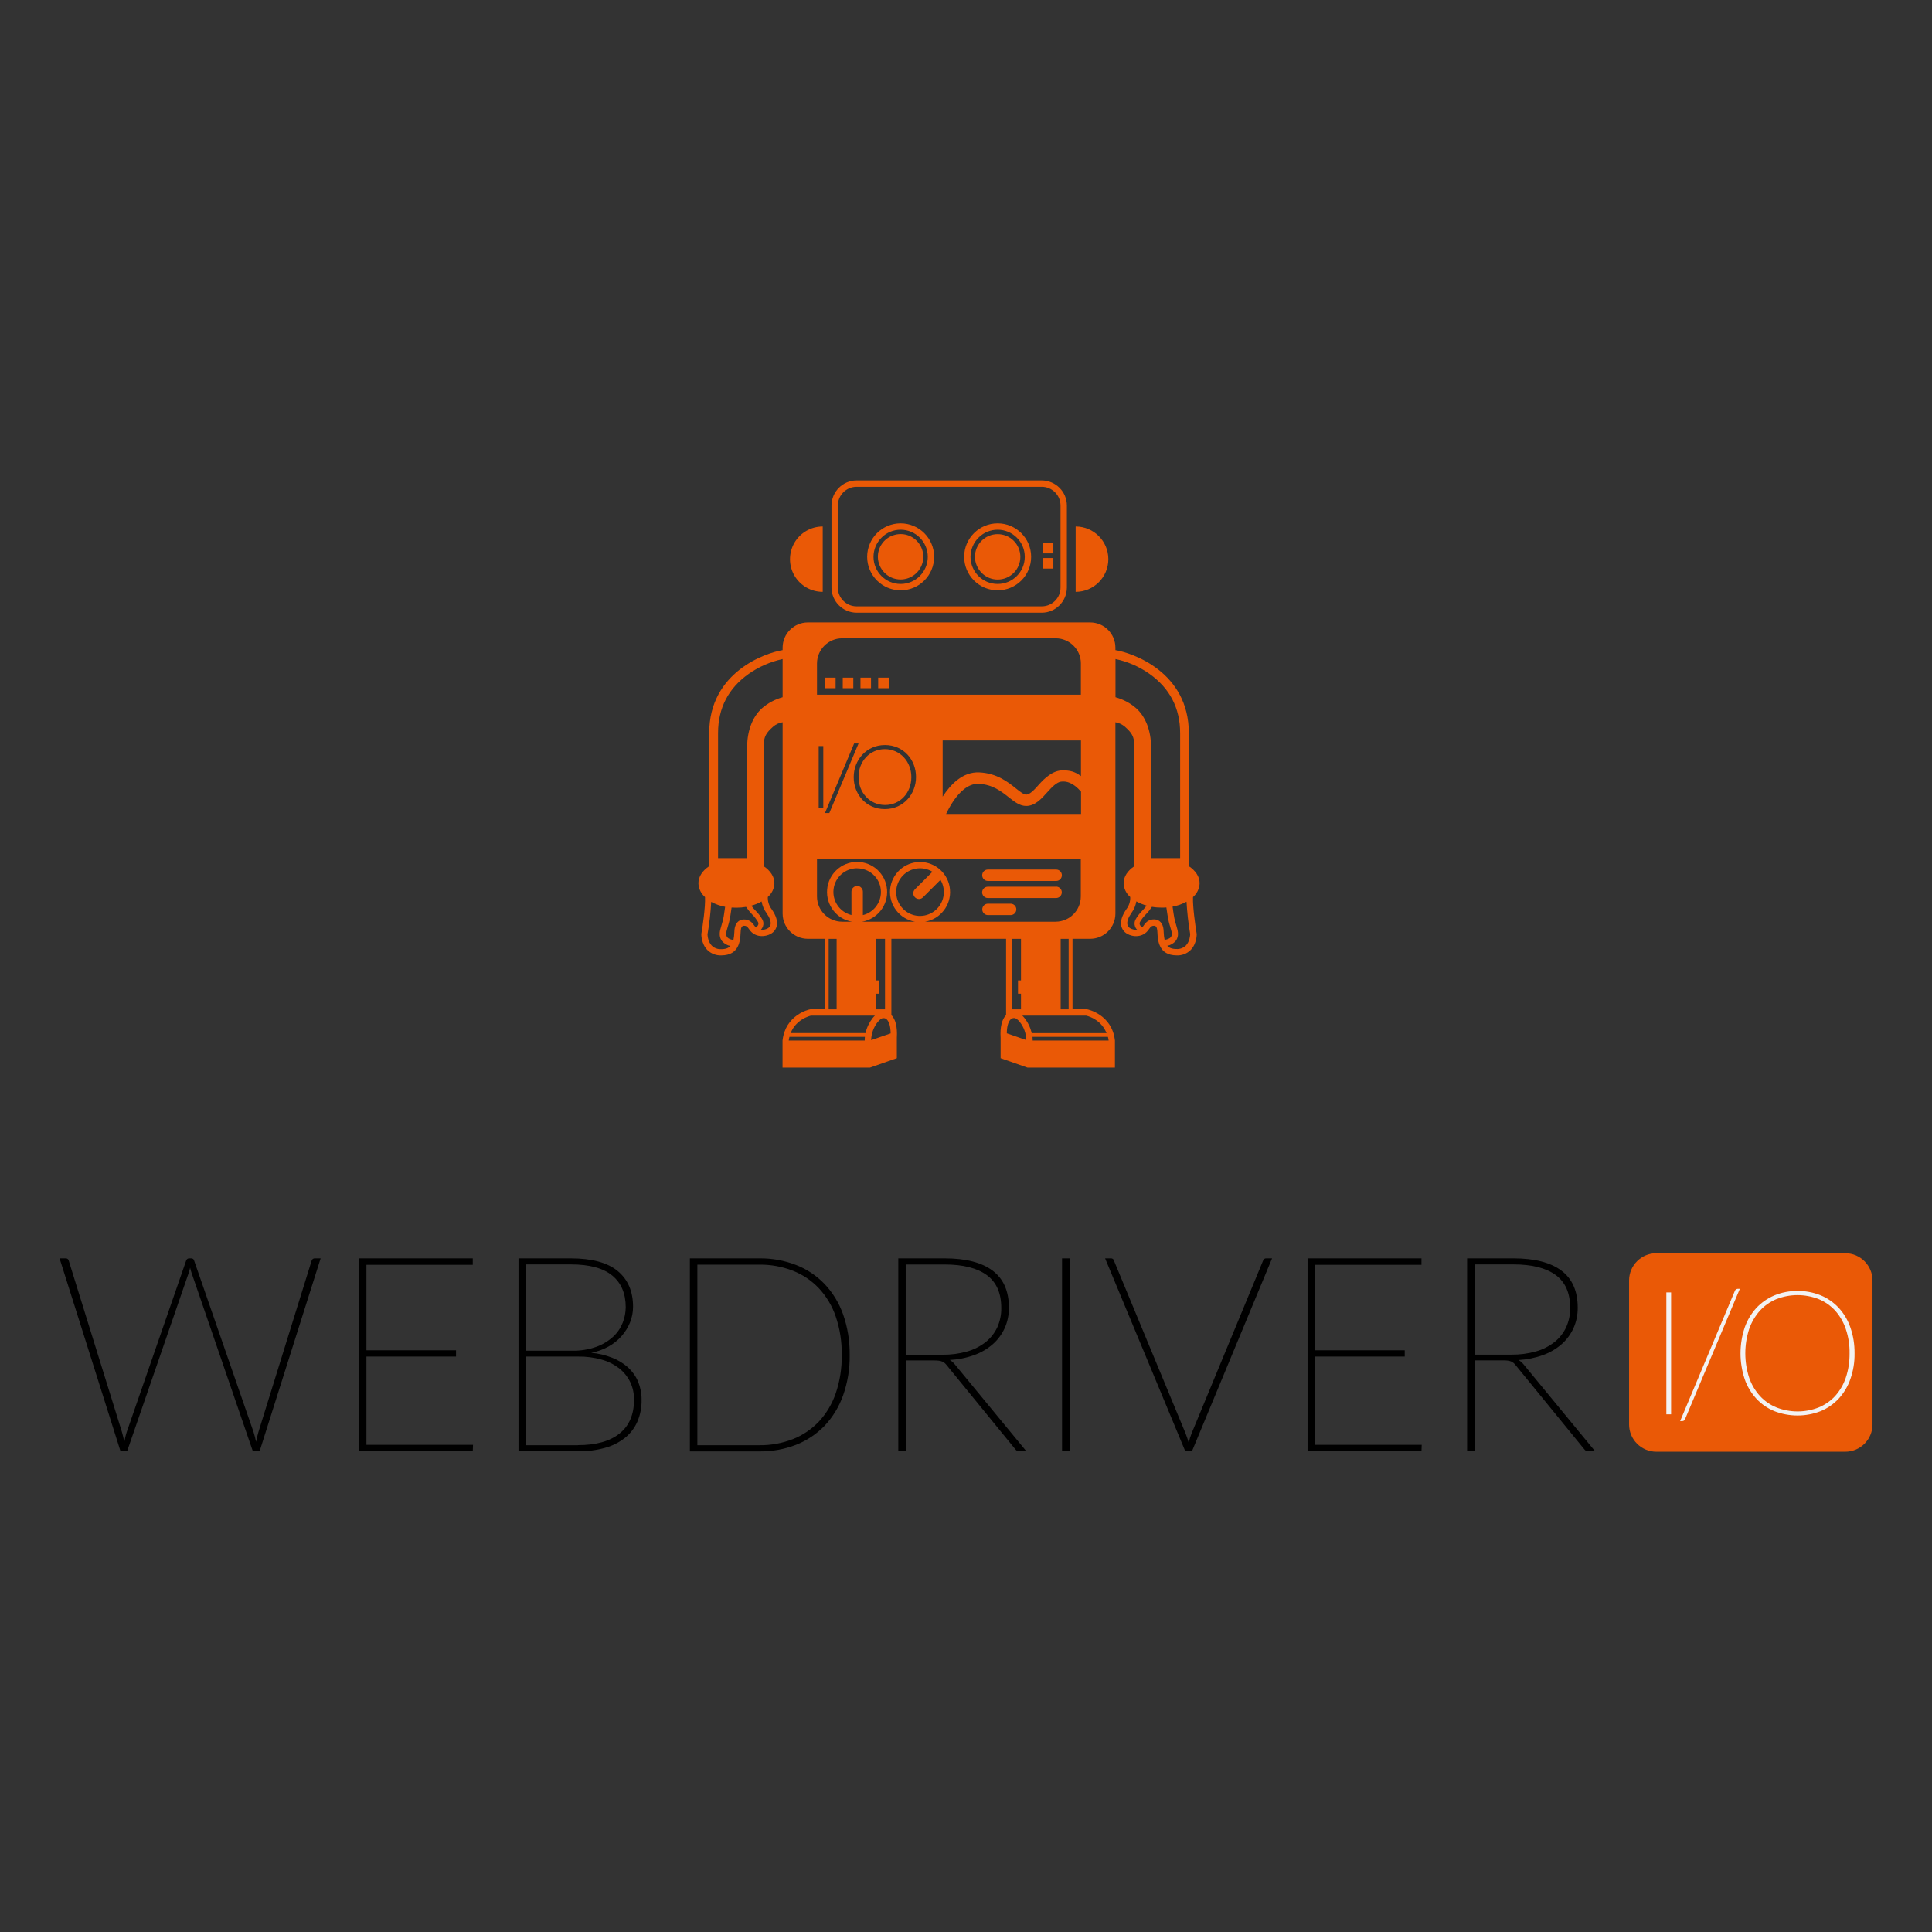<svg xmlns="http://www.w3.org/2000/svg" fill="none" viewBox="-0.5 -0.5 24 24" id="Webdriverio--Streamline-Svg-Logos.svg" height="24" width="24"><rect x="-0.5" y="-0.5" width="24" height="24" fill="#333333" stroke="none"/><desc>Webdriverio Streamline Icon: https://streamlinehq.com</desc><path fill="#000" d="m3.483 15.132 -0.758 2.396h-0.084l-0.76 -2.212c-0.008 -0.022 -0.014 -0.045 -0.019 -0.068 -0.005 0.023 -0.011 0.046 -0.019 0.068l-0.764 2.212h-0.082L0.24 15.132h0.077c0.018 -0.001 0.034 0.011 0.037 0.029l0.661 2.129c0.012 0.04 0.021 0.081 0.029 0.123 0.005 -0.023 0.009 -0.044 0.014 -0.065 0.005 -0.02 0.01 -0.04 0.016 -0.058l0.738 -2.129c0.005 -0.018 0.022 -0.031 0.041 -0.029h0.022c0.018 -0.001 0.034 0.011 0.037 0.029l0.738 2.129c0.012 0.04 0.023 0.08 0.031 0.121 0.005 -0.023 0.009 -0.044 0.014 -0.064 0.005 -0.02 0.01 -0.039 0.015 -0.057l0.661 -2.129c0.005 -0.018 0.022 -0.031 0.041 -0.029h0.07Zm1.893 2.316 -0.003 0.08h-1.415V15.132h1.415v0.08h-1.321v1.062h1.113v0.078h-1.113v1.096h1.324ZM6.59 15.132c0.261 0 0.456 0.052 0.583 0.157 0.127 0.105 0.191 0.253 0.191 0.445 0 0.066 -0.013 0.132 -0.037 0.193 -0.025 0.062 -0.061 0.119 -0.105 0.17 -0.047 0.053 -0.102 0.097 -0.164 0.131 -0.067 0.037 -0.139 0.063 -0.214 0.077 0.09 0.008 0.178 0.029 0.262 0.062 0.072 0.028 0.139 0.069 0.197 0.121 0.053 0.049 0.096 0.109 0.124 0.176 0.029 0.072 0.044 0.148 0.043 0.226 0.002 0.093 -0.016 0.186 -0.053 0.272 -0.035 0.078 -0.087 0.147 -0.154 0.2 -0.074 0.058 -0.158 0.1 -0.248 0.124 -0.109 0.03 -0.221 0.044 -0.334 0.043h-0.74V15.132h0.649Zm-0.556 0.075v1.072h0.568c0.105 0.003 0.209 -0.014 0.308 -0.049 0.077 -0.028 0.148 -0.071 0.208 -0.126 0.052 -0.048 0.092 -0.108 0.118 -0.174 0.024 -0.061 0.036 -0.125 0.037 -0.19 0 -0.172 -0.056 -0.303 -0.168 -0.395 -0.112 -0.092 -0.283 -0.138 -0.514 -0.138h-0.556Zm0.646 2.245c0.224 0 0.396 -0.048 0.516 -0.144 0.12 -0.096 0.18 -0.236 0.18 -0.42 0.001 -0.077 -0.015 -0.154 -0.049 -0.223 -0.033 -0.066 -0.08 -0.124 -0.138 -0.169 -0.065 -0.049 -0.139 -0.086 -0.218 -0.107 -0.094 -0.026 -0.191 -0.039 -0.289 -0.037H6.034v1.101h0.646Zm3.375 -1.121c0.003 0.171 -0.025 0.342 -0.082 0.504 -0.05 0.14 -0.128 0.269 -0.23 0.377 -0.1 0.103 -0.221 0.184 -0.354 0.236 -0.145 0.056 -0.3 0.084 -0.455 0.082h-0.864V15.132h0.864c0.156 -0.002 0.31 0.026 0.455 0.082 0.134 0.052 0.255 0.133 0.354 0.236 0.102 0.108 0.18 0.236 0.23 0.377 0.057 0.162 0.084 0.332 0.082 0.504Zm-0.099 0c0.003 -0.162 -0.022 -0.323 -0.074 -0.476 -0.044 -0.131 -0.116 -0.251 -0.21 -0.352 -0.091 -0.096 -0.201 -0.17 -0.324 -0.218 -0.132 -0.051 -0.273 -0.077 -0.415 -0.075h-0.77v2.243h0.77c0.142 0.002 0.283 -0.024 0.415 -0.075 0.123 -0.048 0.233 -0.123 0.324 -0.218 0.094 -0.101 0.165 -0.221 0.21 -0.352 0.052 -0.153 0.077 -0.315 0.074 -0.476Zm2.292 1.198h-0.077c-0.011 0 -0.023 -0.002 -0.033 -0.005 -0.012 -0.005 -0.021 -0.013 -0.028 -0.024l-0.845 -1.035c-0.008 -0.011 -0.018 -0.022 -0.028 -0.031 -0.01 -0.008 -0.021 -0.015 -0.032 -0.02 -0.014 -0.006 -0.028 -0.009 -0.043 -0.011 -0.02 -0.002 -0.04 -0.004 -0.06 -0.003h-0.349v1.128h-0.094V15.132h0.578c0.26 0 0.458 0.051 0.593 0.152 0.135 0.101 0.203 0.255 0.203 0.46 0.001 0.088 -0.017 0.176 -0.053 0.256 -0.035 0.076 -0.085 0.144 -0.148 0.199 -0.068 0.059 -0.147 0.105 -0.232 0.135 -0.097 0.035 -0.199 0.055 -0.302 0.06 0.023 0.013 0.043 0.031 0.06 0.051l0.891 1.082Zm-1.496 -1.2h0.457c0.103 0.001 0.205 -0.012 0.304 -0.04 0.084 -0.023 0.162 -0.063 0.23 -0.116 0.062 -0.049 0.111 -0.112 0.145 -0.183 0.034 -0.076 0.052 -0.159 0.05 -0.242 0 -0.185 -0.06 -0.321 -0.181 -0.409 -0.12 -0.087 -0.294 -0.131 -0.522 -0.131h-0.484v1.121Zm2.035 1.2h-0.094V15.132h0.094v2.396ZM15.302 15.132l-0.995 2.396h-0.083L13.228 15.132h0.073c0.018 -0.001 0.034 0.011 0.037 0.029l0.89 2.146c0.007 0.018 0.013 0.037 0.02 0.055 0.006 0.019 0.012 0.038 0.018 0.057 0.01 -0.038 0.022 -0.076 0.036 -0.112l0.888 -2.146c0.005 -0.018 0.022 -0.031 0.041 -0.029h0.072Zm1.859 2.316 -0.003 0.08h-1.415V15.132h1.415v0.08h-1.321v1.062h1.113v0.078h-1.113v1.096h1.324Zm2.154 0.08h-0.077c-0.011 0 -0.023 -0.002 -0.033 -0.005 -0.012 -0.005 -0.021 -0.013 -0.028 -0.024l-0.845 -1.035c-0.008 -0.011 -0.018 -0.022 -0.028 -0.031 -0.01 -0.008 -0.021 -0.015 -0.032 -0.02 -0.014 -0.006 -0.028 -0.009 -0.043 -0.011 -0.02 -0.002 -0.04 -0.004 -0.061 -0.003h-0.349v1.128h-0.094V15.132h0.578c0.26 0 0.458 0.051 0.593 0.152 0.135 0.101 0.203 0.255 0.203 0.46 0.001 0.088 -0.017 0.176 -0.053 0.256 -0.035 0.076 -0.085 0.144 -0.148 0.199 -0.068 0.059 -0.147 0.105 -0.232 0.135 -0.097 0.035 -0.199 0.055 -0.302 0.061 0.023 0.013 0.043 0.031 0.06 0.051l0.891 1.082Zm-1.496 -1.2h0.457c0.103 0.001 0.205 -0.012 0.304 -0.04 0.084 -0.023 0.162 -0.063 0.23 -0.116 0.062 -0.049 0.111 -0.112 0.145 -0.183 0.034 -0.076 0.052 -0.159 0.05 -0.242 0 -0.185 -0.06 -0.321 -0.181 -0.409 -0.12 -0.087 -0.294 -0.131 -0.522 -0.131h-0.484v1.121Z" stroke-width="1"></path><path fill="#EA5906" d="M20.076 15.068h2.346c0.187 0 0.339 0.152 0.339 0.339v1.788c0 0.187 -0.152 0.339 -0.339 0.339h-2.346c-0.187 0 -0.339 -0.152 -0.339 -0.339v-1.788c0 -0.187 0.152 -0.339 0.339 -0.339Z" stroke-width="1"></path><path fill="#F2F2F2" d="M20.259 17.069h-0.059V15.555h0.059v1.514Zm0.173 0.062c-0.003 0.008 -0.009 0.014 -0.016 0.018 -0.007 0.004 -0.015 0.005 -0.023 0.005h-0.022l0.681 -1.62c0.006 -0.015 0.021 -0.024 0.037 -0.024h0.024l-0.681 1.62Zm2.106 -0.819c0.002 0.109 -0.016 0.217 -0.052 0.32 -0.031 0.09 -0.081 0.173 -0.145 0.243 -0.063 0.067 -0.139 0.12 -0.224 0.155 -0.185 0.072 -0.39 0.072 -0.575 0 -0.085 -0.035 -0.161 -0.087 -0.224 -0.155 -0.064 -0.07 -0.114 -0.153 -0.145 -0.243 -0.069 -0.208 -0.069 -0.432 0 -0.64 0.031 -0.09 0.081 -0.173 0.145 -0.244 0.063 -0.067 0.139 -0.12 0.224 -0.156 0.091 -0.037 0.188 -0.056 0.286 -0.055 0.099 -0.001 0.197 0.017 0.289 0.054 0.085 0.035 0.161 0.088 0.224 0.155 0.065 0.071 0.114 0.154 0.145 0.244 0.036 0.103 0.053 0.212 0.052 0.321Zm-0.062 0c0.002 -0.103 -0.014 -0.205 -0.047 -0.303 -0.028 -0.084 -0.073 -0.162 -0.132 -0.228 -0.057 -0.062 -0.127 -0.111 -0.205 -0.143 -0.169 -0.066 -0.356 -0.066 -0.524 0 -0.078 0.032 -0.148 0.081 -0.205 0.143 -0.059 0.066 -0.105 0.144 -0.134 0.228 -0.064 0.197 -0.064 0.409 0 0.606 0.029 0.084 0.074 0.161 0.134 0.227 0.057 0.062 0.127 0.11 0.205 0.142 0.169 0.066 0.356 0.066 0.524 0 0.078 -0.032 0.148 -0.08 0.205 -0.142 0.059 -0.066 0.104 -0.143 0.132 -0.227 0.033 -0.098 0.048 -0.2 0.047 -0.303Z" stroke-width="1"></path><path fill="#EA5906" d="M13.044 7.232c0.172 0.001 0.311 0.14 0.312 0.312v0.032c0.209 0.034 0.912 0.27 0.912 1.03v1.654c0.083 0.055 0.134 0.129 0.134 0.212 -0.002 0.066 -0.032 0.128 -0.082 0.172 -0.005 0.121 0.03 0.362 0.045 0.453l0.001 0.006c0 0.005 0.001 0.122 -0.076 0.199 -0.046 0.045 -0.109 0.069 -0.173 0.066 -0.225 0 -0.234 -0.189 -0.239 -0.28 -0.001 -0.012 -0.001 -0.022 -0.002 -0.031 -0.004 -0.038 -0.017 -0.057 -0.039 -0.057h-0.002c-0.024 0 -0.039 0.007 -0.065 0.046 -0.071 0.105 -0.199 0.095 -0.268 0.054 -0.037 -0.021 -0.064 -0.057 -0.073 -0.098 -0.013 -0.059 0.009 -0.129 0.063 -0.207 0.033 -0.043 0.051 -0.097 0.048 -0.152 -0.05 -0.043 -0.08 -0.105 -0.082 -0.171 0 -0.083 0.051 -0.157 0.134 -0.212v-1.49c0 -0.124 -0.038 -0.171 -0.117 -0.242 -0.034 -0.029 -0.075 -0.049 -0.119 -0.056v2.378c-0.001 0.172 -0.14 0.311 -0.312 0.312h-0.221v0.875h0.18l0.003 0.001c0.003 0.001 0.308 0.061 0.344 0.388v0.336h-1.086l-0.334 -0.117v-0.254c-0.008 -0.131 0.015 -0.228 0.068 -0.282v-0.947h-1.425v0.947c0.053 0.053 0.076 0.151 0.068 0.282v0.254l-0.334 0.117h-1.086v-0.336c0.035 -0.317 0.322 -0.384 0.343 -0.388l0.001 -0 0.004 -0.001h0.18v-0.875h-0.215c-0.172 -0.001 -0.311 -0.14 -0.312 -0.312v-2.378c-0.044 0.007 -0.086 0.026 -0.119 0.056 -0.079 0.07 -0.117 0.118 -0.117 0.242v1.49c0.083 0.055 0.134 0.13 0.134 0.212 -0.002 0.066 -0.032 0.128 -0.082 0.171 -0.002 0.055 0.015 0.109 0.048 0.152 0.055 0.079 0.076 0.148 0.063 0.207 -0.009 0.042 -0.036 0.077 -0.073 0.098 -0.069 0.04 -0.197 0.051 -0.268 -0.054 -0.025 -0.039 -0.041 -0.046 -0.065 -0.046h-0.002c-0.022 0 -0.036 0.02 -0.039 0.057 -0.001 0.009 -0.001 0.019 -0.002 0.031 -0.005 0.091 -0.014 0.28 -0.239 0.28 -0.064 0.003 -0.127 -0.021 -0.173 -0.066 -0.077 -0.077 -0.076 -0.194 -0.076 -0.199l0.001 -0.006c0.016 -0.091 0.051 -0.332 0.045 -0.453 -0.05 -0.043 -0.08 -0.105 -0.082 -0.172 0 -0.082 0.051 -0.157 0.134 -0.212v-1.654c0 -0.76 0.703 -0.996 0.912 -1.03v-0.032c0.001 -0.172 0.14 -0.311 0.312 -0.312h3.511Zm0.219 5.148h-0.937c0.002 0.015 0.002 0.031 0.002 0.046h0.944c-0.002 -0.015 -0.005 -0.031 -0.009 -0.046Zm-3.018 0h-0.938c-0.004 0.015 -0.007 0.03 -0.009 0.046h0.944c-0 -0.015 0 -0.031 0.002 -0.046Zm1.855 -0.233c-0.017 -0.002 -0.034 0.005 -0.046 0.017 -0.03 0.03 -0.047 0.091 -0.047 0.172l0.242 0.084c-0.002 -0.082 -0.03 -0.161 -0.081 -0.225 -0.028 -0.035 -0.053 -0.048 -0.067 -0.049Zm-1.63 0c-0.014 0.001 -0.039 0.015 -0.067 0.049 -0.051 0.064 -0.079 0.143 -0.081 0.225l0.242 -0.084c-0.001 -0.081 -0.017 -0.142 -0.047 -0.172 -0.012 -0.013 -0.029 -0.019 -0.046 -0.017Zm-0.1 -0.031h-0.795c-0.024 0.006 -0.187 0.049 -0.253 0.217h0.93c0.015 -0.068 0.046 -0.132 0.089 -0.187 0.009 -0.011 0.018 -0.021 0.029 -0.031Zm2.624 0h-0.795c0.01 0.01 0.02 0.02 0.028 0.031 0.043 0.055 0.074 0.119 0.089 0.187h0.93c-0.061 -0.156 -0.205 -0.205 -0.246 -0.216l-0.005 -0.001 -0.002 -0Zm-0.811 -0.953h-0.107v0.875h0.107v-0.194h-0.037v-0.165h0.037v-0.516Zm0.592 0h-0.099v0.875h0.099v-0.875Zm-2.282 0h-0.107v0.516h0.037v0.165h-0.037v0.194H10.494v-0.875Zm-0.6 0h-0.099v0.875h0.099v-0.875Zm-1.558 -0.462c-0.007 0.136 -0.023 0.272 -0.046 0.406 0.001 0.015 0.005 0.092 0.054 0.141 0.031 0.03 0.074 0.045 0.117 0.043 0.055 0 0.091 -0.015 0.114 -0.04 -0.041 -0.007 -0.078 -0.029 -0.105 -0.061 -0.03 -0.039 -0.036 -0.09 -0.019 -0.15 0.006 -0.022 0.011 -0.038 0.015 -0.053 0.004 -0.012 0.007 -0.022 0.009 -0.032l0.003 -0.01c0.01 -0.036 0.016 -0.073 0.031 -0.18 -0.061 -0.011 -0.12 -0.032 -0.174 -0.062Zm5.905 0c-0.054 0.03 -0.113 0.051 -0.174 0.062 0.02 0.145 0.025 0.162 0.043 0.222 0.005 0.018 0.01 0.035 0.015 0.053 0.017 0.061 0.011 0.111 -0.019 0.15 -0.027 0.032 -0.064 0.054 -0.105 0.061 0.023 0.025 0.059 0.04 0.114 0.04 0.043 0.003 0.085 -0.013 0.117 -0.043 0.048 -0.049 0.053 -0.125 0.054 -0.141 -0.023 -0.134 -0.038 -0.27 -0.046 -0.406Zm-0.431 0.065c-0.022 0.033 -0.047 0.065 -0.075 0.093 -0.028 0.028 -0.052 0.059 -0.072 0.093 -0.006 0.01 -0.007 0.023 -0.003 0.034 0.006 0.014 0.016 0.026 0.029 0.035 0.006 -0.006 0.011 -0.012 0.016 -0.019 0.028 -0.043 0.064 -0.082 0.134 -0.081 0.065 0.001 0.109 0.049 0.116 0.128 0.001 0.012 0.002 0.023 0.002 0.035 0.001 0.031 0.005 0.061 0.011 0.091 0.023 -0.003 0.06 -0.011 0.078 -0.035 0.014 -0.018 0.016 -0.046 0.005 -0.081 -0.006 -0.021 -0.011 -0.038 -0.015 -0.052 -0.019 -0.063 -0.024 -0.082 -0.046 -0.234 -0.019 0.002 -0.039 0.002 -0.059 0.002 -0.04 0 -0.081 -0.003 -0.12 -0.01Zm-5.042 0c-0.04 0.007 -0.08 0.01 -0.12 0.01 -0.02 -0 -0.04 -0.001 -0.059 -0.002 -0.021 0.151 -0.027 0.17 -0.046 0.234 -0.004 0.014 -0.009 0.031 -0.015 0.052 -0.01 0.036 -0.008 0.063 0.006 0.081 0.018 0.024 0.055 0.033 0.078 0.035 0.006 -0.03 0.01 -0.061 0.011 -0.091 0.001 -0.013 0.001 -0.024 0.002 -0.035 0.008 -0.079 0.051 -0.127 0.116 -0.128 0.069 -0.001 0.106 0.039 0.134 0.081 0.005 0.007 0.01 0.013 0.016 0.019 0.013 -0.009 0.023 -0.021 0.029 -0.035 0.004 -0.011 0.003 -0.024 -0.003 -0.034 -0.02 -0.034 -0.044 -0.066 -0.072 -0.093 -0.028 -0.029 -0.053 -0.06 -0.075 -0.093Zm0.193 -0.067c-0.04 0.023 -0.083 0.04 -0.127 0.052 0.017 0.023 0.036 0.045 0.056 0.065 0.032 0.032 0.06 0.068 0.082 0.108 0.014 0.025 0.016 0.055 0.007 0.083 -0.006 0.016 -0.015 0.03 -0.026 0.043 0.029 0.002 0.058 -0.003 0.084 -0.017 0.018 -0.01 0.032 -0.027 0.036 -0.047 0.008 -0.036 -0.01 -0.086 -0.051 -0.145 -0.031 -0.042 -0.051 -0.09 -0.06 -0.141Zm4.656 -0c-0.009 0.051 -0.029 0.099 -0.06 0.141 -0.041 0.059 -0.059 0.109 -0.051 0.145 0.005 0.02 0.018 0.037 0.036 0.047 0.026 0.014 0.055 0.02 0.084 0.017 -0.012 -0.012 -0.021 -0.027 -0.026 -0.043 -0.009 -0.027 -0.007 -0.057 0.007 -0.083 0.022 -0.04 0.05 -0.076 0.082 -0.108 0.02 -0.021 0.038 -0.043 0.056 -0.065 -0.044 -0.012 -0.087 -0.03 -0.127 -0.052Zm-0.689 -0.526H9.649v0.465c0.001 0.172 0.14 0.311 0.312 0.312h0.124c-0.192 -0.032 -0.326 -0.206 -0.31 -0.4 0.016 -0.194 0.178 -0.343 0.372 -0.343s0.356 0.149 0.372 0.343c0.016 0.194 -0.119 0.367 -0.31 0.4h0.657c-0.191 -0.033 -0.325 -0.207 -0.309 -0.4 0.017 -0.193 0.178 -0.342 0.372 -0.342 0.194 0 0.356 0.149 0.372 0.342 0.017 0.193 -0.118 0.367 -0.309 0.4h1.622c0.172 -0.001 0.311 -0.14 0.312 -0.312v-0.465Zm-1.843 0.157c-0.128 -0.078 -0.294 -0.049 -0.387 0.068 -0.093 0.117 -0.084 0.286 0.021 0.392 0.105 0.107 0.273 0.118 0.392 0.026 0.118 -0.092 0.15 -0.257 0.073 -0.386l-0.217 0.217c-0.028 0.028 -0.072 0.028 -0.1 0 -0.028 -0.028 -0.028 -0.072 -0 -0.1l0.218 -0.218Zm-0.936 -0.044c-0.149 0 -0.275 0.111 -0.293 0.259 -0.018 0.148 0.077 0.286 0.222 0.322V10.577c0 -0.019 0.007 -0.037 0.021 -0.05 0.013 -0.013 0.031 -0.021 0.05 -0.021 0.019 0 0.037 0.007 0.05 0.021 0.013 0.013 0.021 0.031 0.021 0.05v0.291c0.145 -0.036 0.24 -0.174 0.222 -0.322 -0.018 -0.148 -0.144 -0.259 -0.293 -0.259Zm1.907 0.44c0.039 0.001 0.07 0.032 0.07 0.071 0 0.039 -0.031 0.07 -0.07 0.071h-0.283c-0.039 -0.001 -0.07 -0.032 -0.07 -0.071 0 -0.039 0.031 -0.07 0.07 -0.071h0.283Zm0.565 -0.212c0.039 0.001 0.07 0.032 0.07 0.071 0 0.039 -0.031 0.07 -0.07 0.071h-0.848c-0.026 0 -0.049 -0.013 -0.062 -0.035 -0.013 -0.022 -0.013 -0.049 0 -0.071 0.013 -0.022 0.037 -0.035 0.062 -0.035h0.848Zm0 -0.212c0.039 0 0.071 0.032 0.071 0.071s-0.032 0.071 -0.071 0.071h-0.848c-0.039 0 -0.071 -0.032 -0.071 -0.071s0.032 -0.071 0.071 -0.071h0.848Zm-3.398 -2.615c-0.151 0.033 -0.294 0.095 -0.42 0.183 -0.254 0.179 -0.382 0.426 -0.382 0.736v1.554h0.362v-1.39c0 -0.183 0.062 -0.363 0.185 -0.473 0.074 -0.064 0.161 -0.11 0.255 -0.136v-0.474Zm4.135 0v0.474c0.094 0.026 0.182 0.072 0.256 0.136 0.123 0.11 0.185 0.29 0.185 0.473v1.39h0.362v-1.554c0 -0.31 -0.129 -0.557 -0.382 -0.736 -0.126 -0.089 -0.269 -0.151 -0.42 -0.183Zm-0.428 1.647c-0.103 -0.117 -0.184 -0.132 -0.249 -0.124 -0.053 0.007 -0.112 0.066 -0.169 0.13 -0.072 0.081 -0.153 0.172 -0.264 0.172 -0.08 0 -0.146 -0.053 -0.216 -0.108 -0.094 -0.074 -0.2 -0.159 -0.373 -0.167 -0.135 -0.007 -0.245 0.112 -0.314 0.213 -0.034 0.051 -0.065 0.105 -0.091 0.161h1.676v-0.276Zm-2.765 -0.598h-0.054l-0.362 0.864h0.054l0.363 -0.864Zm0.33 0.019c-0.233 0 -0.389 0.188 -0.389 0.398v0.002c0 0.21 0.153 0.396 0.386 0.396 0.233 0 0.388 -0.188 0.388 -0.398 0.001 -0.001 0.001 -0.001 0 -0.002 0 -0.21 -0.153 -0.396 -0.386 -0.396Zm-0.767 0.013h-0.057v0.77h0.057v-0.77Zm0.765 0.038c0.19 0 0.329 0.156 0.329 0.347v0.002c0 0.19 -0.136 0.345 -0.327 0.345 -0.19 0 -0.329 -0.156 -0.329 -0.347v-0.002c0 -0.19 0.137 -0.345 0.327 -0.345Zm2.438 -0.108h-1.72v0.698c0.097 -0.15 0.249 -0.311 0.455 -0.301 0.218 0.01 0.355 0.119 0.454 0.198 0.05 0.04 0.098 0.078 0.128 0.078 0.047 0 0.104 -0.063 0.158 -0.124 0.074 -0.083 0.174 -0.175 0.29 -0.177 0.095 -0.002 0.16 0.016 0.233 0.071v-0.442Zm-0.312 -1.269H9.961c-0.172 0.001 -0.311 0.14 -0.312 0.312v0.389h3.278v-0.389c-0 -0.172 -0.14 -0.311 -0.312 -0.312Zm-2.738 0.489v0.131h-0.131v-0.131h0.131Zm0.22 0v0.131h-0.131v-0.131h0.131Zm0.22 0v0.131h-0.131v-0.131h0.131Zm0.22 0v0.131h-0.131v-0.131h0.131Zm1.901 -2.45c0.172 0.001 0.312 0.14 0.312 0.312v1.019c-0.001 0.172 -0.14 0.312 -0.312 0.312h-2.3c-0.172 -0.001 -0.311 -0.14 -0.312 -0.312v-1.019c0.001 -0.172 0.14 -0.312 0.312 -0.312h2.3Zm-0 0.079h-2.3c-0.129 0 -0.233 0.105 -0.233 0.233v1.019c0 0.129 0.105 0.233 0.233 0.233h2.3c0.129 -0 0.233 -0.105 0.233 -0.233v-1.019c-0 -0.129 -0.105 -0.233 -0.233 -0.233Zm-2.721 0.493v0.812c-0.145 -0 -0.279 -0.077 -0.352 -0.203 -0.073 -0.126 -0.072 -0.28 0 -0.406 0.073 -0.126 0.207 -0.203 0.352 -0.203Zm3.142 0c0.224 0 0.406 0.182 0.406 0.406 -0 0.224 -0.182 0.406 -0.406 0.406v-0.812h0Zm-2.174 -0.039c0.229 0 0.416 0.186 0.416 0.416 0 0.23 -0.186 0.416 -0.416 0.416 -0.11 0 -0.216 -0.044 -0.294 -0.122 -0.078 -0.078 -0.122 -0.184 -0.122 -0.294 0 -0.229 0.186 -0.416 0.416 -0.416Zm1.205 0c0.229 0 0.416 0.186 0.416 0.416 0 0.23 -0.186 0.416 -0.416 0.416 -0.11 0 -0.216 -0.044 -0.294 -0.122 -0.078 -0.078 -0.122 -0.184 -0.122 -0.294 0 -0.229 0.186 -0.416 0.416 -0.416Zm-1.205 0.079c-0.089 -0 -0.175 0.035 -0.238 0.099 -0.063 0.063 -0.099 0.149 -0.099 0.238 0 0.186 0.151 0.337 0.337 0.337 0.186 0 0.337 -0.151 0.337 -0.337 0 -0.186 -0.151 -0.337 -0.337 -0.337Zm1.205 0c-0.089 -0 -0.175 0.035 -0.238 0.099 -0.063 0.063 -0.099 0.149 -0.099 0.238 0 0.186 0.151 0.337 0.337 0.337 0.186 0 0.337 -0.151 0.337 -0.337 0 -0.186 -0.151 -0.337 -0.337 -0.337Zm-1.313 0.076c0.105 -0.044 0.227 -0.02 0.307 0.061s0.105 0.202 0.061 0.307c-0.044 0.105 -0.146 0.174 -0.261 0.174 -0.075 0 -0.147 -0.03 -0.199 -0.083s-0.083 -0.125 -0.083 -0.199c0 -0.114 0.069 -0.217 0.174 -0.26Zm1.313 -0.021c0.156 0 0.282 0.126 0.282 0.282 0 0.156 -0.126 0.282 -0.282 0.282 -0.075 0 -0.147 -0.03 -0.199 -0.083s-0.083 -0.125 -0.083 -0.199c0 -0.156 0.126 -0.282 0.282 -0.282ZM12.585 6.432l0 0.131h-0.131v-0.131h0.131Zm0 -0.189 0 0.131h-0.131v-0.131h0.131Z" stroke-width="1"></path></svg>